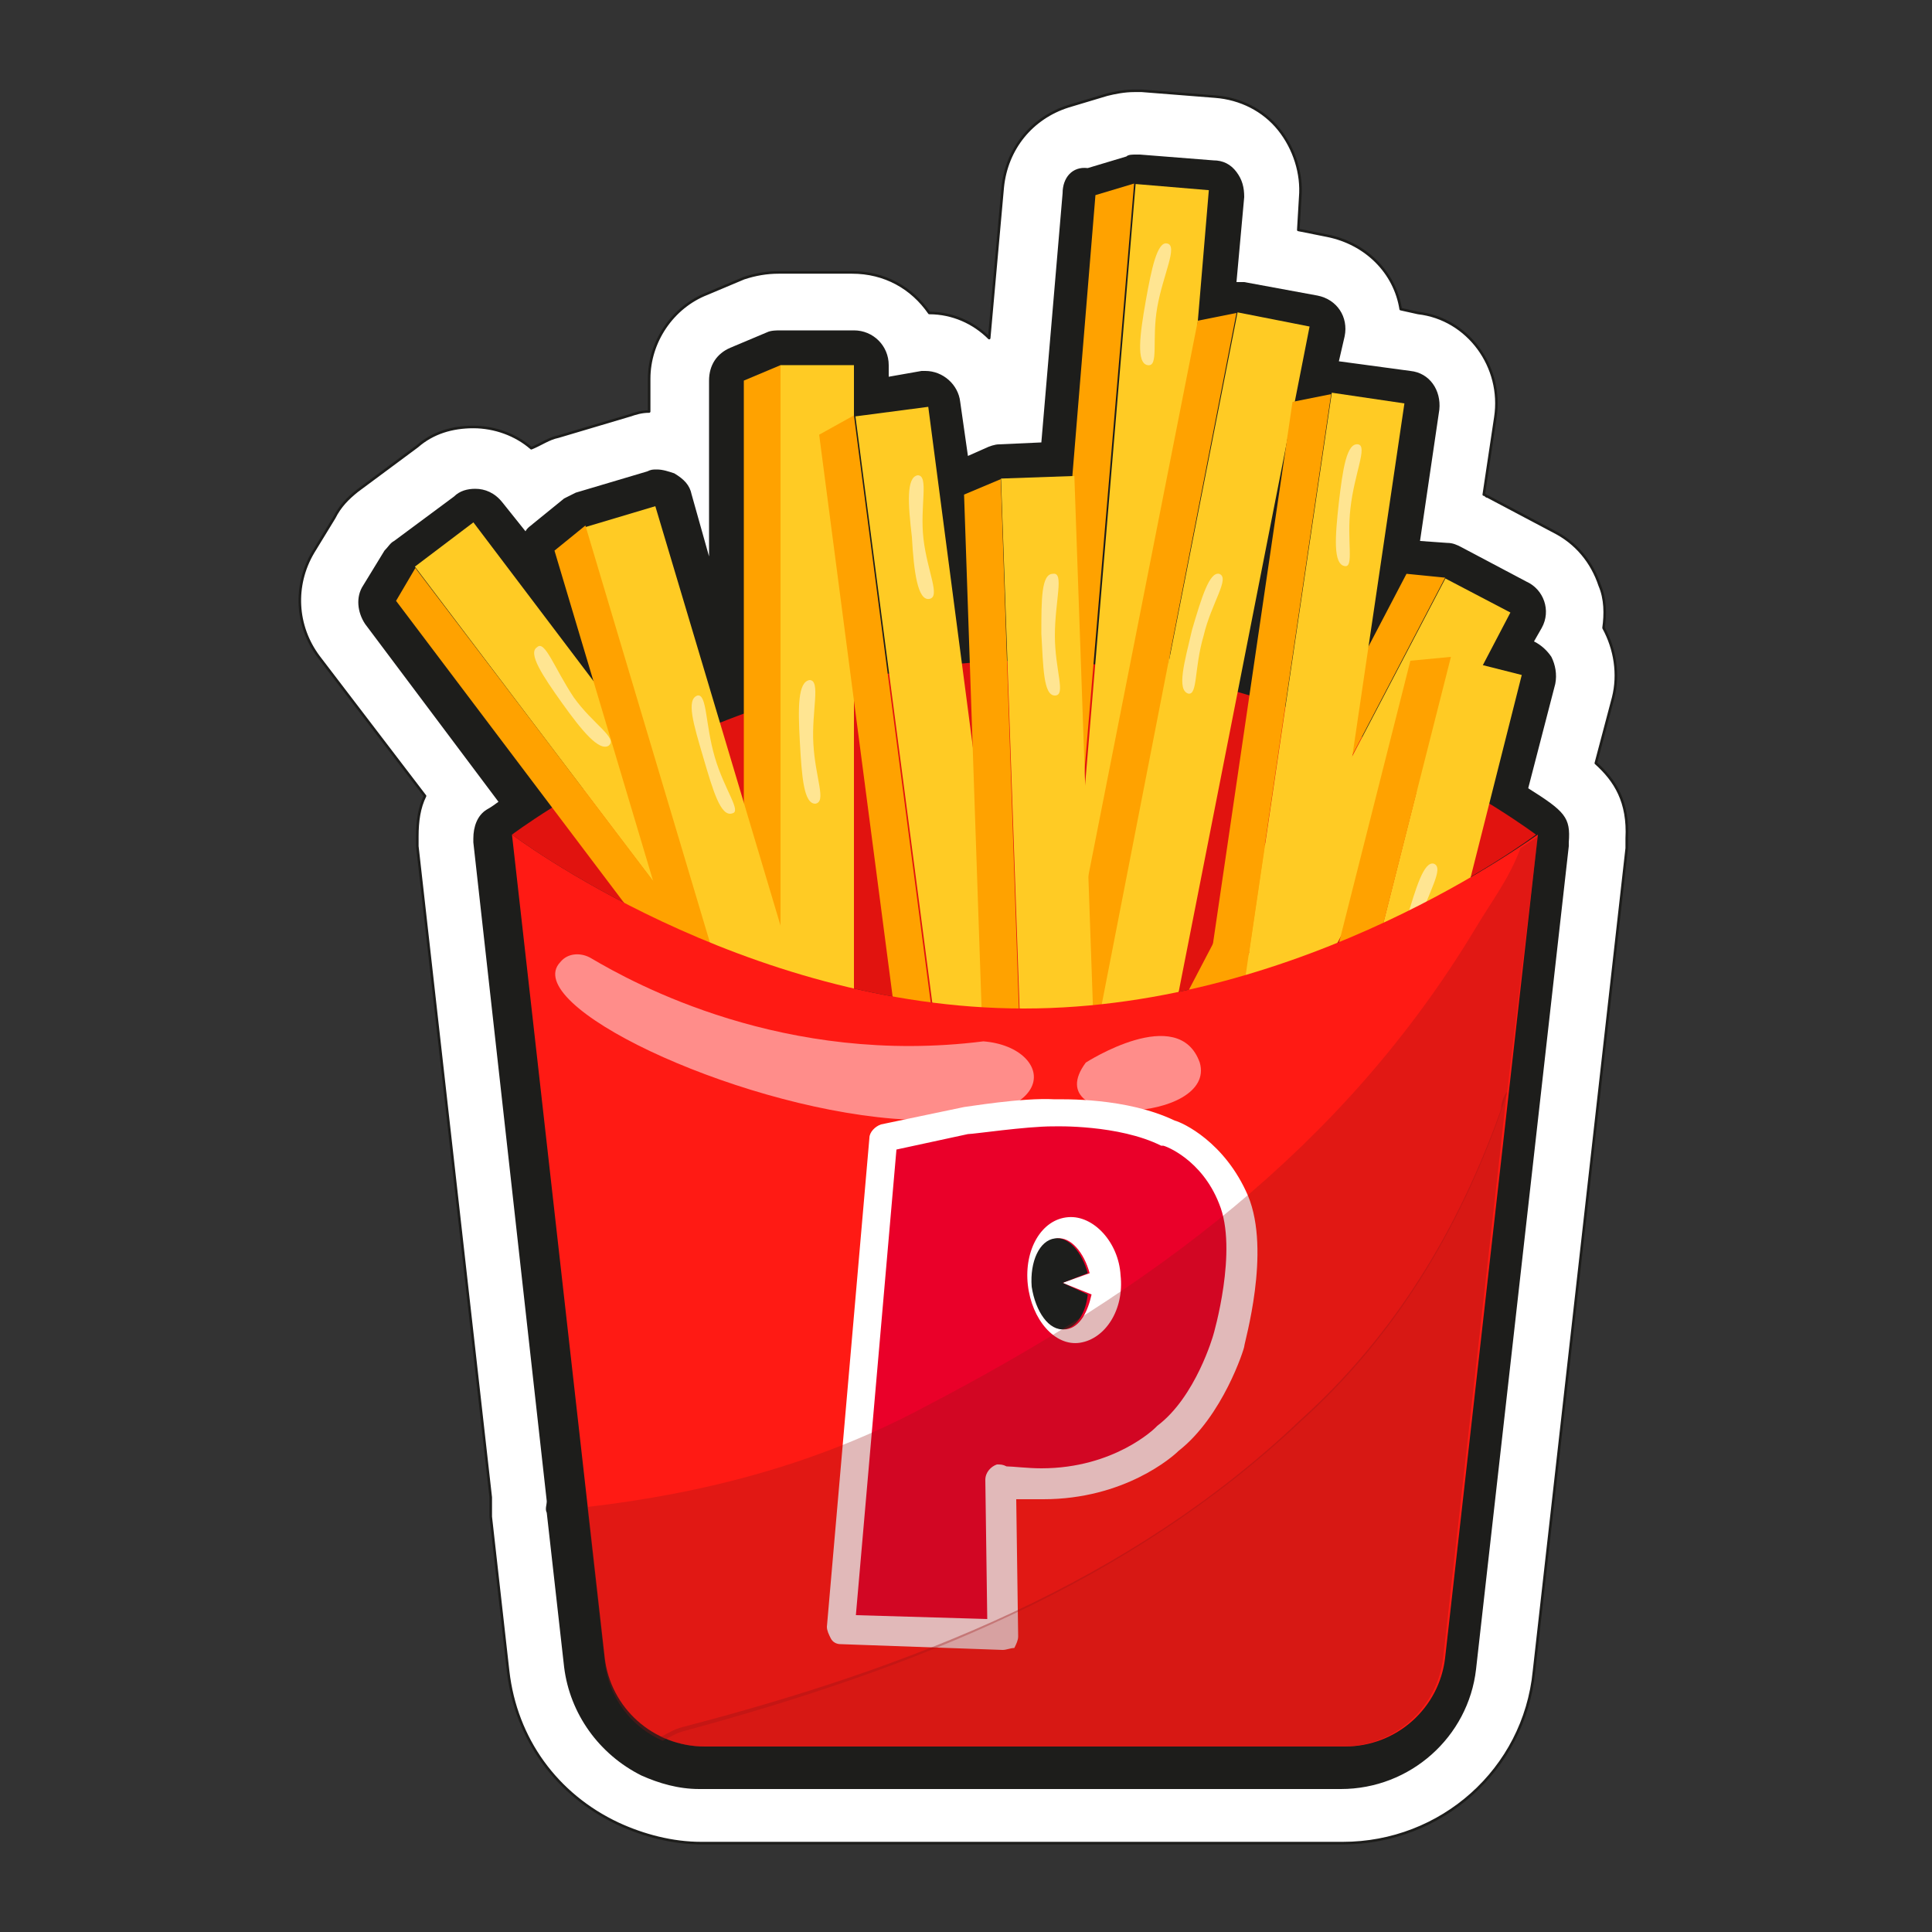 <svg xmlns="http://www.w3.org/2000/svg" xmlns:xlink="http://www.w3.org/1999/xlink" id="Capa_1" x="0px" y="0px" viewBox="0 0 100 100" style="enable-background:new 0 0 100 100;" xml:space="preserve"><rect x="0" y="0" width="100" height="100" fill="#333333" stroke="none"/><style type="text/css">	.st0{fill:#FFFFFF;stroke:#1D1D1B;stroke-width:0.133;stroke-linecap:round;stroke-linejoin:round;stroke-miterlimit:10;}	.st1{fill:#1D1D1B;}	.st2{fill:#E1130F;}	.st3{fill:#FFCB24;}	.st4{fill:#FFA200;}	.st5{opacity:0.5;fill:#FFFFFF;}	.st6{fill:#FF1A14;}	.st7{fill:#EA0029;}	.st8{fill:#FFFFFF;}	.st9{fill:#1D1E1C;}	.st10{opacity:0.3;fill:#9B1515;}	.st11{opacity:0.4;fill:#9B1515;}</style><g>	<path class="st0" d="M82.6,39.5l0.9-3.4c0.3-1.2,0.1-2.5-0.5-3.6c0.1-0.7,0.1-1.5-0.2-2.2c-0.4-1.2-1.2-2.2-2.4-2.8L77,25.7  c-0.1,0-0.1-0.1-0.2-0.1l0.6-4c0.4-2.6-1.4-5.1-4-5.4L72.5,16c-0.3-1.9-1.8-3.4-3.8-3.8l-1.5-0.3l0.1-1.7C67.4,9,67,7.7,66.2,6.7  c-0.8-1-2-1.6-3.3-1.7l-3.8-0.3c-0.1,0-0.3,0-0.4,0c-0.5,0-1,0.1-1.4,0.2l-2,0.6c-1.9,0.6-3.2,2.2-3.4,4.2l-0.7,7.8  c-0.8-0.8-1.9-1.3-3.1-1.3c-0.9-1.3-2.3-2.1-4-2.1h-3.8c-0.6,0-1.2,0.1-1.8,0.3l-1.9,0.8c-1.8,0.7-3,2.5-3,4.4v1.7  c-0.4,0-0.7,0.1-1,0.2l-3.7,1.1c-0.5,0.1-0.9,0.4-1.4,0.6c-0.8-0.7-1.9-1.1-3-1.1c-1.1,0-2.1,0.3-2.9,1l-3.1,2.3  c-0.5,0.4-0.9,0.8-1.2,1.4l-1.1,1.8c-1,1.7-0.9,3.8,0.3,5.4l5.5,7.2c-0.3,0.6-0.4,1.3-0.4,2.1c0,0,0,0,0,0c0,0.2,0,0.3,0,0.5  l3.8,33.7c0,0.3,0,0.6,0,1l0.9,8c0.4,3.5,2.5,6.4,5.7,7.9c1.3,0.6,2.8,1,4.3,1h0.1h33h0.1c5.1,0,9.4-3.8,9.9-8.9l4.8-42.6  c0-0.2,0-0.4,0-0.5C84.3,41.5,83.6,40.4,82.6,39.5z"></path>	<path class="st1" d="M79.1,40.8l1.4-5.4c0.1-0.5,0-1-0.2-1.4c-0.2-0.3-0.5-0.6-0.9-0.8l0.4-0.7c0.5-0.9,0.1-2-0.8-2.4l-3.4-1.8  c-0.2-0.1-0.4-0.2-0.7-0.2L73.5,28l1-6.8c0.1-1-0.5-1.9-1.5-2l-3.7-0.5l0.3-1.3c0.2-1-0.4-1.9-1.4-2.1l-3.8-0.7c-0.1,0-0.2,0-0.3,0  c0,0,0,0-0.1,0l0.4-4.4c0-0.5-0.1-0.9-0.4-1.3c-0.3-0.4-0.7-0.6-1.2-0.6l-3.8-0.3c-0.1,0-0.1,0-0.2,0c-0.2,0-0.4,0-0.5,0.1l-2,0.6  C55.5,8.6,55,9.2,55,10l-1.1,12.9L51.7,23c-0.2,0-0.5,0.1-0.7,0.2l-0.9,0.4l-0.4-2.8c-0.1-0.9-0.9-1.6-1.8-1.6c-0.1,0-0.2,0-0.2,0  L46,19.5v-0.6c0-1-0.8-1.8-1.8-1.8h-3.8c-0.2,0-0.5,0-0.7,0.1L37.8,18c-0.7,0.3-1.1,0.9-1.1,1.7v9.1l-0.9-3.2  c-0.1-0.5-0.4-0.8-0.9-1.1c-0.3-0.1-0.6-0.2-0.9-0.2c-0.2,0-0.3,0-0.5,0.1l-3.7,1.1c-0.2,0.1-0.4,0.2-0.6,0.3l-1.6,1.3  c-0.1,0.1-0.3,0.2-0.4,0.4L26,26c-0.4-0.5-0.9-0.7-1.4-0.7c-0.4,0-0.8,0.1-1.1,0.4l-3.1,2.3c-0.2,0.1-0.3,0.3-0.5,0.5l-1.1,1.8  c-0.4,0.6-0.3,1.4,0.1,2l6.9,9.2c-0.4,0.3-0.6,0.4-0.6,0.4c-0.5,0.3-0.7,0.9-0.7,1.5v0c0,0,0,0,0,0c0,0.1,0,0.1,0,0.2l3.8,34.1  c0,0.2-0.1,0.4,0,0.6l0.9,8c0.3,2.4,1.8,4.5,4,5.6c0.9,0.4,1.9,0.7,3,0.7h0.1h33h0.1c3.6,0,6.6-2.7,7-6.2l4.8-42.6  c0-0.1,0-0.1,0-0.2C81.3,42.3,81,42,79.1,40.8z"></path>	<g>		<path class="st2" d="M53,34.2c-14.6,0-26.5,9-26.5,9l0,0c0,0,11.9,9,26.5,9s26.5-9,26.5-9l0,0C79.5,43.2,67.6,34.2,53,34.2z"></path>		<g>			<g>				<rect x="40.4" y="18.9" class="st3" width="3.8" height="44"></rect>				<polygon class="st4" points="38.5,19.7 40.4,18.9 40.4,62.9 38.5,63.6     "></polygon>			</g>			<g>									<rect x="34.4" y="23.7" transform="matrix(0.797 -0.603 0.603 0.797 -20.233 31.183)" class="st3" width="3.8" height="44"></rect>				<polygon class="st4" points="20.5,31.1 21.5,29.4 48.1,64.4 47,66.2     "></polygon>			</g>			<g>									<rect x="47.1" y="21.1" transform="matrix(0.992 -0.13 0.13 0.992 -5.189 6.743)" class="st3" width="3.8" height="44"></rect>				<polygon class="st4" points="42.4,22.5 44.2,21.5 49.9,65.1 48.1,66.1     "></polygon>			</g>			<g>									<rect x="56.9" y="9.6" transform="matrix(0.997 8.386188e-02 -8.386188e-02 0.997 2.856 -4.818)" class="st3" width="3.8" height="44"></rect>				<polygon class="st4" points="56.7,10.1 58.7,9.5 55,53.3 53.1,53.9     "></polygon>			</g>			<g>									<rect x="59.8" y="16.1" transform="matrix(0.981 0.193 -0.193 0.981 8.499 -11.168)" class="st3" width="3.8" height="44"></rect>				<polygon class="st4" points="62,16.6 64,16.2 55.6,59.3 53.5,59.7     "></polygon>			</g>			<g>									<rect x="52.6" y="24.7" transform="matrix(0.999 -3.497308e-02 3.497308e-02 0.999 -1.599 1.934)" class="st3" width="3.8" height="44"></rect>				<polygon class="st4" points="49.9,25.6 51.8,24.8 53.3,68.7 51.4,69.6     "></polygon>			</g>			<g>									<rect x="64.4" y="28.3" transform="matrix(0.886 0.464 -0.464 0.886 30.884 -25.014)" class="st3" width="3.8" height="44"></rect>				<polygon class="st4" points="72.8,29.7 74.8,29.9 54.4,68.9 52.4,68.7     "></polygon>			</g>			<g>									<rect x="36.5" y="25.8" transform="matrix(0.958 -0.286 0.286 0.958 -12.067 13.01)" class="st3" width="3.8" height="44"></rect>				<polygon class="st4" points="28.7,28.5 30.3,27.2 42.9,69.4 41.3,70.7     "></polygon>			</g>			<g>									<rect x="69.6" y="33.8" transform="matrix(0.97 0.245 -0.245 0.97 15.849 -15.832)" class="st3" width="3.8" height="44"></rect>				<polygon class="st4" points="73,34.2 75.1,34 64.3,76.6 62.2,76.9     "></polygon>			</g>			<g>									<rect x="65.7" y="20.4" transform="matrix(0.989 0.146 -0.146 0.989 6.935 -9.442)" class="st3" width="3.8" height="44"></rect>				<polygon class="st4" points="66.9,20.8 68.9,20.4 62.5,63.9 60.5,64.4     "></polygon>			</g>			<path class="st5" d="M69.9,26.3c-0.2,1.7,0.2,3.1-0.3,3c-0.6-0.1-0.5-1.5-0.3-3.3c0.2-1.7,0.4-3.1,1-3    C70.8,23.1,70.1,24.5,69.9,26.3z"></path>			<path class="st5" d="M73.4,47.9c-0.5,1.7-0.3,3.1-0.8,3c-0.6-0.2-0.2-1.6,0.2-3.3c0.5-1.7,0.9-3,1.4-2.9    C74.8,44.9,73.9,46.2,73.4,47.9z"></path>			<path class="st5" d="M62.3,32.9c-0.5,1.7-0.3,3.1-0.8,3c-0.6-0.2-0.2-1.6,0.2-3.3c0.5-1.7,0.9-3,1.4-2.9    C63.7,29.9,62.7,31.2,62.3,32.9z"></path>			<path class="st5" d="M59.9,15.9c-0.3,1.7,0.1,3.1-0.5,3c-0.6-0.1-0.4-1.6-0.1-3.3c0.3-1.7,0.6-3.1,1.1-3    C61,12.7,60.2,14.2,59.9,15.9z"></path>			<path class="st5" d="M54.6,32.9c0,1.8,0.6,3.1,0,3.1c-0.6,0-0.6-1.5-0.7-3.2c0-1.8,0-3.1,0.6-3.1C55.1,29.6,54.6,31.1,54.6,32.9z    "></path>			<path class="st5" d="M47.8,27.9c0.2,1.7,0.9,3,0.3,3.1c-0.6,0.1-0.8-1.4-0.9-3.2c-0.2-1.7-0.3-3.1,0.3-3.2    C48.1,24.6,47.6,26.2,47.8,27.9z"></path>			<path class="st5" d="M42.1,38.5c0.1,1.8,0.7,3,0.1,3.1c-0.6,0-0.7-1.4-0.8-3.2c-0.1-1.8-0.1-3.1,0.5-3.2    C42.5,35.2,42,36.8,42.1,38.5z"></path>			<path class="st5" d="M37,39.2c0.5,1.7,1.4,2.8,0.9,2.9c-0.6,0.2-1-1.2-1.5-2.9c-0.5-1.7-0.9-3-0.3-3.2    C36.6,35.9,36.5,37.5,37,39.2z"></path>			<path class="st5" d="M29.7,36.1c1,1.4,2.3,2.1,1.8,2.5c-0.5,0.3-1.4-0.8-2.4-2.2c-1-1.4-1.8-2.6-1.3-2.9    C28.2,33.1,28.7,34.6,29.7,36.1z"></path>		</g>		<path class="st6" d="M53,52.2c-14.6,0-26.5-9-26.5-9h0l4.8,42.6c0.3,2.6,2.5,4.6,5.2,4.6h33.1c2.7,0,4.9-2,5.2-4.6l4.8-42.6h0   C79.5,43.2,67.6,52.2,53,52.2z"></path>		<g>			<g>				<g>					<path class="st7" d="M63.9,62.1c-1.1-2.7-3.4-3.5-3.4-3.5c-2.4-1.2-5.9-1-5.9-1c-1.6-0.1-4.6,0.4-4.6,0.4L45.8,59l-2.3,25.4      l8.4,0.3l-0.1-8c0.1,0.1,2.2,0.2,2.2,0.2c4.2,0,6.5-2.3,6.5-2.3c2.2-1.7,3.2-5.1,3.2-5.1S65,64.8,63.9,62.1"></path>					<path class="st8" d="M51.9,85.4C51.9,85.4,51.9,85.4,51.9,85.4l-8.4-0.3c-0.2,0-0.4-0.1-0.5-0.3c-0.1-0.2-0.2-0.4-0.2-0.6      L45,58.9c0-0.3,0.3-0.6,0.6-0.7l4.3-0.9c0,0,0,0,0,0c0.1,0,3-0.5,4.7-0.4c0.4,0,3.7-0.1,6.2,1.1c0.4,0.1,2.6,1.1,3.8,3.9l0,0      c1.2,2.9-0.2,7.6-0.2,7.8c0,0.1-1.1,3.6-3.4,5.4c-0.3,0.3-2.8,2.5-7,2.5c0,0,0,0,0,0c-0.6,0-1,0-1.4,0l0.1,7.1      c0,0.2-0.1,0.4-0.2,0.6C52.3,85.3,52.1,85.4,51.9,85.4z M44.3,83.6l6.8,0.2L51,76.6c0-0.4,0.3-0.7,0.6-0.8c0.2,0,0.3,0,0.5,0.1      c0.3,0,1.1,0.1,1.8,0.1c3.8,0,5.9-2.1,5.9-2.1c0,0,0,0,0.1-0.1c2-1.5,2.9-4.7,2.9-4.7c0,0,1.3-4.4,0.3-6.8l0,0      c-0.9-2.3-2.8-3-2.9-3c0,0-0.1,0-0.1,0c-2.2-1.1-5.5-1-5.5-1c0,0,0,0-0.1,0c-1.4,0-4.1,0.4-4.4,0.4l-3.7,0.8L44.3,83.6z       M52.5,76.3C52.5,76.3,52.5,76.3,52.5,76.3C52.5,76.3,52.5,76.3,52.5,76.3z M52.5,76.3C52.5,76.3,52.5,76.3,52.5,76.3      C52.5,76.3,52.5,76.3,52.5,76.3z M52.5,76.3C52.5,76.3,52.5,76.3,52.5,76.3C52.5,76.3,52.5,76.3,52.5,76.3z"></path>				</g>				<path class="st8" d="M55.3,63c-1.4,0.1-2.3,1.7-2.1,3.5c0.2,1.8,1.4,3.2,2.7,3s2.3-1.7,2.1-3.5C57.9,64.3,56.6,62.9,55.3,63      M55.2,68.8c-0.8,0.1-1.6-0.9-1.7-2.2c-0.2-1.3,0.4-2.4,1.2-2.5c0.7-0.1,1.4,0.7,1.7,1.8L55,66.4l1.5,0.6     C56.3,67.9,55.9,68.7,55.2,68.8"></path>				<path class="st9" d="M56.3,65.9c-0.3-1.1-1-1.9-1.7-1.8c-0.8,0.1-1.3,1.2-1.2,2.5c0.2,1.3,0.9,2.3,1.7,2.2     c0.6-0.1,1.1-0.8,1.2-1.8L55,66.4L56.3,65.9z"></path>			</g>		</g>		<path class="st10" d="M67.3,73.6c4.9-4.4,8.2-9.9,10.4-16.1c0.1-0.3,0.2-0.6,0.3-0.9l1.6-13.3l-0.9,0.6c-0.6,1.6-1.4,2.6-2.3,4.1   c-6.9,11.5-17,18.8-28.5,24.8c-5.6,3-11.5,4.5-17.5,5.2l0.9,8c0.2,1.9,1.4,3.4,3,4.1c0.4-0.2,0.7-0.4,1.1-0.5   C47.2,86.4,58.4,82,67.3,73.6z"></path>		<path class="st11" d="M77.7,57.4c-2.2,6.2-5.5,11.7-10.4,16.1c-8.8,8.4-20.1,12.8-32,15.9c-0.4,0.1-0.7,0.3-1.1,0.5   c0.7,0.3,1.4,0.5,2.2,0.5h33.1c2.7,0,4.9-2,5.2-4.6l3.3-29.3C77.8,56.8,77.7,57.1,77.7,57.4z"></path>		<path class="st5" d="M30.6,49.6c2.2,1.3,10,5.6,20.3,4.3c3.8,0.3,4.4,4.7-4.7,4C37.8,57.2,26.9,52,29,49.8   C29.4,49.3,30.1,49.3,30.6,49.6z"></path>		<path class="st5" d="M56.2,55c0,0,4.8-3.1,5.9,0C63,58.1,53.6,58.5,56.2,55z"></path>	</g></g></svg>